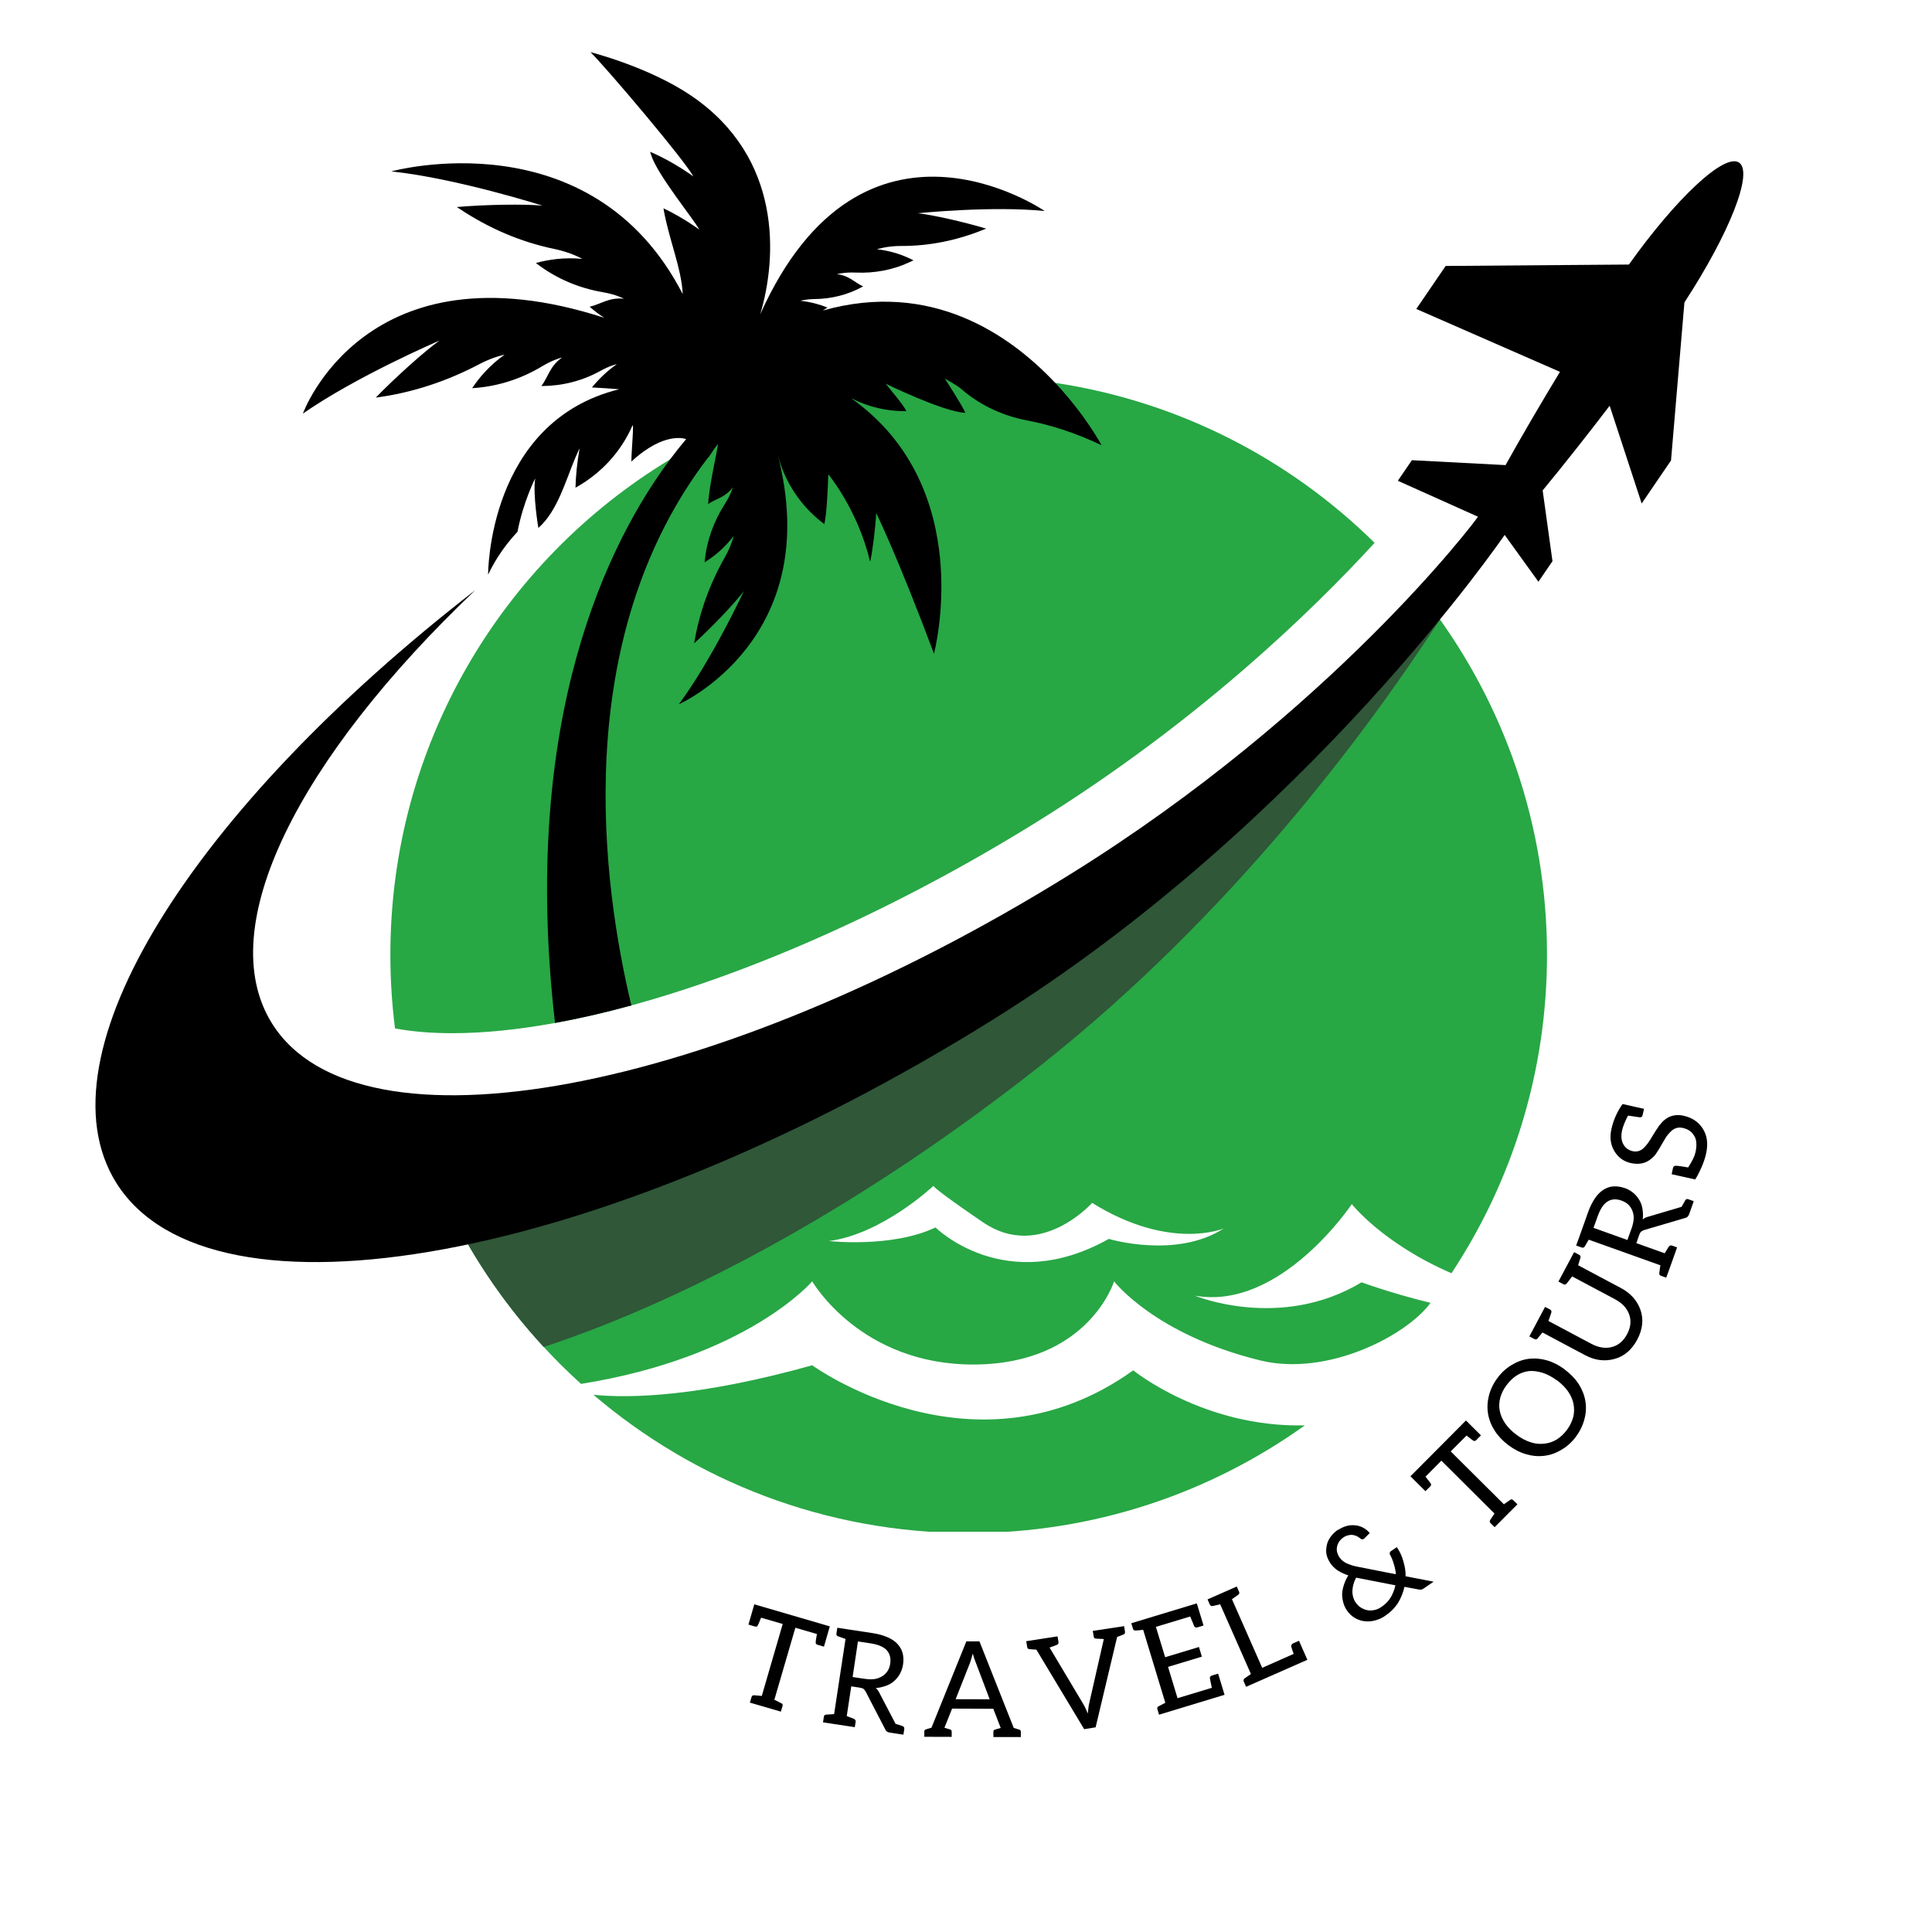 <svg xmlns="http://www.w3.org/2000/svg" xmlns:xlink="http://www.w3.org/1999/xlink" width="500" zoomAndPan="magnify" viewBox="0 0 375 375" height="500" preserveAspectRatio="xMidYMid meet" version="1.0"><defs><g/><clipPath id="675d8e3a98"><path d="M 85 118 L 301 118 L 301 297.324 L 85 297.324 Z M 85 118 " clip-rule="nonzero"/></clipPath><clipPath id="1cd9022fa3"><path d="M 58 10.074 L 214 10.074 L 214 199 L 58 199 Z M 58 10.074 " clip-rule="nonzero"/></clipPath></defs><g clip-path="url(#675d8e3a98)"><path fill="#28a745" d="M 160.902 240.887 C 171.199 239.531 181 230.344 181.184 230.172 C 181.164 230.242 181.508 230.898 190.766 237.227 C 201.887 244.832 211.984 233.48 211.984 233.48 C 227.125 242.895 237.523 238.441 237.523 238.441 C 228.312 244.418 215.211 240.469 215.211 240.469 C 195.148 251.766 181.582 238.246 181.582 238.246 C 173.156 242.262 160.902 240.887 160.902 240.887 Z M 85.91 231.996 C 92.312 245.984 101.512 258.43 112.781 268.613 C 145.145 263.43 157.648 248.707 157.648 248.707 C 157.648 248.707 167.023 265.004 189.191 264.852 C 211.352 264.695 216.242 248.707 216.242 248.707 C 216.242 248.707 224.141 259.039 244.602 264.055 C 257.746 267.281 273.156 259.113 277.656 252.891 L 277.664 252.883 C 269.801 250.949 264.277 248.898 264.277 248.898 C 248.5 258.379 231.91 251.484 231.91 251.484 C 248.551 254.473 262.383 233.719 262.383 233.719 C 262.383 233.719 268.395 241.371 281.73 247.133 C 293.445 229.406 300.273 208.156 300.273 185.316 C 300.273 160.098 291.953 136.816 277.914 118.074 C 275.992 119.434 273.766 121.254 270.953 124.285 C 247.973 149.074 215.133 173.512 189.504 189.531 C 154.449 211.441 117.672 225.652 85.91 231.996 Z M 115.188 270.727 C 134.793 287.461 160.227 297.566 188.023 297.566 C 212.355 297.566 234.883 289.82 253.27 276.664 C 233.664 277.137 219.961 265.98 219.961 265.98 C 189.246 288.012 157.648 265.004 157.648 265.004 C 135.793 271.105 122.422 271.445 115.188 270.727 " fill-opacity="1" fill-rule="nonzero"/></g><path fill="#2f5738" d="M 189.504 189.531 C 215.133 173.512 247.973 149.074 270.953 124.285 C 273.766 121.254 275.992 119.434 277.914 118.074 C 278.445 118.789 278.973 119.516 279.492 120.242 C 265.836 141.273 239.398 177.242 201.977 206.812 C 168.785 233.035 134.602 251.84 105.535 261.449 C 97.535 252.781 90.879 242.852 85.91 231.996 C 117.672 225.652 154.449 211.441 189.504 189.531 " fill-opacity="1" fill-rule="nonzero"/><path fill="#28a745" d="M 266.809 105.363 C 254.848 118.418 232.578 140.082 201.289 159.512 C 174.625 176.062 146.797 188.516 122.547 195.152 C 117.434 196.551 112.48 197.691 107.73 198.555 C 100.562 199.863 93.863 200.543 87.777 200.543 C 83.645 200.543 79.926 200.227 76.672 199.617 C 76.078 194.934 75.77 190.16 75.77 185.316 C 75.77 144.527 97.527 108.82 130.062 89.168 C 140.078 83.113 151.121 78.586 162.859 75.898 C 162.926 75.883 162.984 75.867 163.047 75.855 C 166.098 75.16 169.199 74.59 172.34 74.152 C 172.777 74.09 173.215 74.035 173.652 73.977 C 176.758 73.578 179.902 73.309 183.082 73.172 C 183.285 73.164 183.492 73.152 183.695 73.148 C 185.133 73.094 186.574 73.066 188.023 73.066 C 193.727 73.066 199.332 73.488 204.809 74.312 C 228.801 77.91 250.309 89.102 266.809 105.363 " fill-opacity="1" fill-rule="nonzero"/><path fill="#000000" d="M 326.945 58.699 C 335.66 45.344 340.371 33.48 337.559 31.566 C 334.754 29.648 325.426 38.363 316.168 51.348 L 280.602 51.621 L 274.902 59.969 L 302.789 72.176 C 299.199 78.094 295.48 84.438 292.227 90.277 L 274.047 89.324 L 271.32 93.32 L 286.875 100.293 C 286.598 100.844 258.559 138.137 207.641 169.75 C 138.773 212.508 69.441 225.445 52.762 198.594 C 41.203 179.992 57.965 147.172 92.262 114.539 C 37.395 157.047 7.133 204.734 22.527 229.516 C 40.883 259.055 117.301 245.047 192.938 197.777 C 254.098 159.547 291.891 104.016 292.055 103.828 L 298.609 112.914 L 301.336 108.922 L 299.43 95.191 C 303.684 90.031 308.234 84.258 312.434 78.754 L 318.648 97.723 L 324.344 89.375 L 326.945 58.699 " fill-opacity="1" fill-rule="nonzero"/><g clip-path="url(#1cd9022fa3)"><path fill="#000000" d="M 186.652 75.562 C 190.238 78.652 194.594 80.684 199.234 81.578 C 204.156 82.523 208.754 84.016 213.809 86.418 C 213.809 86.418 210.746 80.621 204.809 74.312 C 195.949 64.895 180.691 54.344 159.695 60.281 C 160 60.086 160.309 59.891 160.625 59.691 C 159.109 59.09 157.352 58.602 155.367 58.379 C 155.367 58.379 156.414 58.066 158.137 58.047 C 161.387 58.012 164.59 57.215 167.434 55.641 L 167.531 55.59 C 165.816 54.805 164.875 53.496 162.453 53.223 C 162.453 53.223 163.848 52.809 166.066 52.906 C 169.75 53.074 173.422 52.391 176.746 50.793 C 176.93 50.703 177.117 50.617 177.305 50.527 C 175.445 49.566 173.066 48.695 170.223 48.383 C 170.223 48.383 172.184 47.73 174.926 47.742 C 180.371 47.77 185.766 46.648 190.82 44.613 C 191.031 44.531 191.23 44.449 191.422 44.375 C 186.984 43.047 181.031 41.711 178.156 41.391 C 178.156 41.391 192.316 39.918 202.773 40.957 C 202.773 40.957 167.48 16.609 147.555 61.012 C 150.867 49.922 151.836 30.621 134.223 18.613 C 125.957 12.98 114.617 10.125 114.617 10.125 C 117.75 13.211 133.184 31.445 134.555 34.234 C 134.438 34.145 130.641 31.336 126.188 29.465 C 126.258 29.68 126.324 29.891 126.391 30.102 C 127.598 33.961 134.895 42.859 135.727 44.562 C 135.727 44.562 132.66 42.273 128.777 40.43 C 129.688 46.031 132.289 52.031 132.52 57.094 C 114.758 22.527 75.949 33.266 75.949 33.266 C 88.711 34.625 105.277 39.914 105.277 39.914 C 101.758 39.578 94.309 39.699 88.672 40.18 C 88.863 40.305 89.062 40.438 89.273 40.578 C 94.844 44.285 101.051 46.977 107.605 48.324 C 110.863 48.992 113.023 50.25 113.023 50.25 C 109.543 49.918 106.484 50.367 104.02 51.047 L 104.312 51.27 C 108.039 54.102 112.414 55.934 117.027 56.719 C 119.605 57.16 121.105 57.973 121.105 57.973 C 118.145 57.695 116.695 59.023 114.449 59.535 C 114.551 59.625 114.645 59.707 114.742 59.789 C 115.551 60.484 116.402 61.117 117.293 61.684 C 70.875 46.676 58.789 80.281 58.789 80.281 C 69.223 73.023 84.996 66.238 85.305 66.105 C 82.426 68.156 76.875 73.125 72.934 77.176 C 72.973 77.172 73.008 77.164 73.043 77.16 C 80.047 76.23 86.797 73.977 93.047 70.68 C 95.734 69.262 97.93 68.844 97.93 68.844 C 95.086 70.871 93.062 73.215 91.648 75.34 C 91.711 75.34 91.773 75.336 91.832 75.328 C 96.586 75.031 101.164 73.543 105.242 71.086 C 107.387 69.797 108.996 69.414 109.094 69.395 C 106.676 71.121 106.453 73.078 105.09 74.93 L 105.184 74.93 C 109.117 74.91 112.996 73.945 116.438 72.043 C 118.297 71.008 119.637 70.695 119.719 70.68 C 117.734 72.094 116.152 73.66 114.895 75.203 C 116.746 75.297 118.516 75.418 120.191 75.555 C 94.594 81.852 94.742 111.535 94.742 111.535 C 96.254 108.359 98.207 105.613 100.445 103.219 C 101.551 97.395 103.891 92.836 103.891 92.836 C 103.379 95.762 104.484 102.488 104.5 102.473 C 108.188 99.238 109.762 93.375 111.664 88.863 C 112.152 87.695 112.5 87.02 112.5 87.02 C 111.996 89.871 111.758 92.414 111.703 94.664 C 111.73 94.648 111.758 94.633 111.785 94.617 C 116.637 91.91 120.508 87.738 122.734 82.652 C 123.109 81.801 122.574 87.188 122.547 89.59 C 129.121 83.535 133.176 85.238 133.176 85.238 C 132.199 86.398 131.156 87.703 130.062 89.168 C 118.191 105.082 100.906 139.285 107.73 198.555 C 112.48 197.691 117.434 196.551 122.547 195.152 C 116.984 171.949 110.352 124.215 137.465 88.773 C 137.473 89.035 138.465 87.18 139.332 86.234 C 139.496 86.371 137.582 94.402 137.465 97.754 L 137.461 97.832 C 139.059 96.73 140.711 96.594 142.23 94.598 C 142.211 94.68 141.848 96.027 140.703 97.805 C 138.527 101.176 137.16 105.004 136.785 108.996 C 136.777 109.047 136.773 109.094 136.77 109.145 C 138.598 108.008 140.625 106.367 142.406 104.023 C 142.383 104.133 141.957 105.93 140.73 108.094 C 137.793 113.27 135.723 118.895 134.758 124.77 C 134.754 124.805 134.75 124.832 134.746 124.863 C 138.258 121.648 142.586 117.098 144.391 114.727 C 144.262 114.996 138.145 128.102 131.766 136.699 C 131.766 136.699 160.305 124.109 150.914 88.105 C 152.273 93.516 155.438 98.289 159.891 101.645 C 159.926 101.668 159.965 101.695 159.996 101.723 C 160.492 99.738 160.684 94.52 160.773 92.051 C 160.773 92.051 166.52 98.988 168.844 108.883 L 168.91 108.945 C 169.371 107.031 169.977 101.91 170.066 99.562 C 170.066 99.562 174.309 108.191 181.281 126.879 C 181.281 126.879 189.863 94.723 165.16 77.262 C 168.438 78.961 172.098 79.836 175.816 79.809 L 175.922 79.809 C 175.367 78.527 172.363 75.113 171.91 74.469 C 171.91 74.469 182.805 79.816 187.262 80.129 L 187.387 80.137 C 186.715 78.613 183.59 73.789 183.383 73.492 C 183.383 73.492 185.539 74.605 186.652 75.562 " fill-opacity="1" fill-rule="nonzero"/></g><g fill="#000000" fill-opacity="1"><g transform="translate(140.676, 329.054)"><g><path d="M 4.594 -13.719 L 5.734 -17.656 L 19.172 -13.734 L 20.016 -13.484 L 20.391 -13.375 L 19.25 -9.438 L 18.047 -9.797 C 17.785 -9.867 17.656 -10 17.656 -10.188 C 17.645 -10.477 17.723 -11.047 17.891 -11.891 L 13.703 -13.109 L 9.625 0.875 C 9.688 0.895 9.781 0.938 9.906 1 C 10.645 1.375 11.039 1.578 11.094 1.609 C 11.238 1.703 11.273 1.875 11.203 2.125 L 10.891 3.172 L 4.875 1.422 L 5.188 0.375 C 5.258 0.094 5.445 -0.031 5.75 0 C 5.832 0.008 6.031 0.023 6.344 0.047 C 6.664 0.078 6.945 0.102 7.188 0.125 L 11.25 -13.844 L 7.047 -15.062 C 6.711 -14.207 6.484 -13.676 6.359 -13.469 C 6.254 -13.32 6.062 -13.289 5.781 -13.375 Z M 4.594 -13.719 "/></g></g></g><g fill="#000000" fill-opacity="1"><g transform="translate(158.9, 334.211)"><g><path d="M 0.844 0.094 L 1.016 -1 C 1.047 -1.25 1.191 -1.383 1.453 -1.406 L 3 -1.5 L 5.219 -16.094 C 4.395 -16.383 3.906 -16.555 3.75 -16.609 C 3.508 -16.711 3.41 -16.883 3.453 -17.125 L 3.625 -18.266 L 5.469 -17.984 L 10.406 -17.234 C 11.539 -17.066 12.531 -16.797 13.375 -16.422 C 14.188 -16.078 14.836 -15.633 15.328 -15.094 C 15.828 -14.531 16.156 -13.93 16.312 -13.297 C 16.477 -12.609 16.5 -11.875 16.375 -11.094 C 16.281 -10.488 16.086 -9.91 15.797 -9.359 C 15.516 -8.836 15.141 -8.363 14.672 -7.938 C 14.203 -7.52 13.672 -7.207 13.078 -7 C 12.379 -6.75 11.711 -6.602 11.078 -6.562 C 11.367 -6.32 11.598 -6.023 11.766 -5.672 L 14.922 0.375 C 15.773 0.645 16.238 0.797 16.312 0.828 L 16.281 0.828 C 16.539 0.93 16.656 1.109 16.625 1.359 L 16.453 2.484 L 15.984 2.422 L 14.594 2.203 L 13.781 2.078 C 13.32 2.016 13.023 1.785 12.891 1.391 L 9.125 -5.875 C 9.008 -6.07 8.875 -6.242 8.719 -6.391 C 8.582 -6.504 8.332 -6.586 7.969 -6.641 L 6.328 -6.891 L 5.453 -1.125 C 6.254 -0.82 6.711 -0.645 6.828 -0.594 C 6.953 -0.539 7.047 -0.461 7.109 -0.359 C 7.172 -0.266 7.195 -0.164 7.188 -0.062 L 7.016 1.031 L 5.172 0.75 L 2.688 0.375 Z M 6.594 -8.703 L 8.953 -8.344 L 8.922 -8.359 C 9.672 -8.242 10.32 -8.227 10.875 -8.312 C 11.395 -8.395 11.895 -8.582 12.375 -8.875 C 12.801 -9.145 13.141 -9.484 13.391 -9.891 C 13.641 -10.273 13.805 -10.75 13.891 -11.312 C 14.047 -12.383 13.812 -13.258 13.188 -13.938 C 12.562 -14.582 11.531 -15.016 10.094 -15.234 L 7.625 -15.609 Z M 6.594 -8.703 "/></g></g></g><g fill="#000000" fill-opacity="1"><g transform="translate(178.768, 337.11)"><g><path d="M 0.641 0 L 0.641 -1.031 C 0.641 -1.25 0.754 -1.391 0.984 -1.453 L 2.031 -1.766 L 8.797 -18.516 L 11.344 -18.516 L 18 -1.719 L 19.031 -1.406 C 19.258 -1.344 19.375 -1.203 19.375 -0.984 L 19.375 0.047 L 14.047 0.047 L 14.047 -0.984 C 14.047 -1.211 14.164 -1.352 14.406 -1.406 L 15.469 -1.719 L 14.031 -5.438 L 6.031 -5.469 L 4.547 -1.75 L 5.609 -1.438 C 5.836 -1.383 5.953 -1.242 5.953 -1.016 L 5.953 0.016 Z M 6.719 -7.297 L 13.328 -7.281 L 10.625 -14.422 C 10.414 -14.898 10.223 -15.477 10.047 -16.156 C 9.836 -15.363 9.664 -14.781 9.531 -14.406 Z M 6.719 -7.297 "/></g></g></g><g fill="#000000" fill-opacity="1"><g transform="translate(201.581, 336.961)"><g><path d="M -2.203 -17.281 L -2.391 -18.406 L 3.688 -19.344 L 3.875 -18.219 C 3.914 -17.938 3.766 -17.742 3.422 -17.641 C 3.316 -17.609 3.125 -17.535 2.844 -17.422 C 2.57 -17.316 2.336 -17.234 2.141 -17.172 L 8.656 -6.25 C 8.926 -5.82 9.227 -5.191 9.562 -4.359 C 9.645 -5.328 9.742 -6.031 9.859 -6.469 L 12.672 -18.828 C 11.828 -18.859 11.32 -18.883 11.156 -18.906 C 10.895 -18.906 10.742 -19.047 10.703 -19.328 L 10.531 -20.406 L 16.609 -21.328 L 16.781 -20.234 C 16.812 -19.973 16.711 -19.797 16.484 -19.703 L 15.25 -19.219 L 11.078 -1.688 L 8.859 -1.328 L -0.422 -16.766 C -1.16 -16.805 -1.609 -16.836 -1.766 -16.859 C -2.023 -16.879 -2.172 -17.02 -2.203 -17.281 Z M -2.203 -17.281 "/></g></g></g><g fill="#000000" fill-opacity="1"><g transform="translate(224.108, 333.087)"><g><path d="M 0.859 -0.266 L 0.547 -1.312 C 0.461 -1.57 0.535 -1.766 0.766 -1.891 L 2.078 -2.578 L -2.219 -16.734 C -3.051 -16.641 -3.547 -16.598 -3.703 -16.609 C -3.953 -16.578 -4.117 -16.695 -4.203 -16.969 L -4.531 -18.016 L 8.188 -21.875 L 9.5 -17.578 L 8.312 -17.219 C 8.02 -17.125 7.801 -17.219 7.656 -17.5 C 7.656 -17.508 7.629 -17.582 7.578 -17.719 C 7.523 -17.863 7.43 -18.086 7.297 -18.391 C 7.16 -18.691 7.031 -19.004 6.906 -19.328 L 0.25 -17.312 L 2.047 -11.422 L 8.609 -13.406 L 9.172 -11.531 L 2.609 -9.547 L 4.453 -3.469 L 11.109 -5.484 C 10.891 -6.609 10.766 -7.219 10.734 -7.312 C 10.691 -7.582 10.828 -7.77 11.141 -7.875 L 12.328 -8.234 L 13.578 -4.125 Z M 0.859 -0.266 "/></g></g></g><g fill="#000000" fill-opacity="1"><g transform="translate(241.055, 327.769)"><g><path d="M 0.812 -0.359 L 0.359 -1.375 C 0.316 -1.488 0.305 -1.598 0.328 -1.703 C 0.359 -1.816 0.414 -1.91 0.5 -1.984 L 1.75 -2.844 L -4.219 -16.375 C -5.031 -16.176 -5.52 -16.066 -5.688 -16.047 C -5.801 -16.016 -5.906 -16.023 -6 -16.078 C -6.102 -16.141 -6.18 -16.223 -6.234 -16.328 L -6.672 -17.328 L -4.969 -18.078 L -2.688 -19.078 L -1 -19.828 L -0.562 -18.828 C -0.508 -18.723 -0.492 -18.613 -0.516 -18.5 C -0.547 -18.383 -0.609 -18.297 -0.703 -18.234 C -0.797 -18.16 -1.02 -18 -1.375 -17.75 C -1.727 -17.508 -1.914 -17.383 -1.938 -17.375 L 3.938 -4.047 L 10.047 -6.75 C 9.773 -7.52 9.617 -7.988 9.578 -8.156 C 9.555 -8.289 9.578 -8.414 9.641 -8.531 C 9.703 -8.645 9.789 -8.727 9.906 -8.781 L 11.078 -9.297 L 12.703 -5.609 L 12.141 -5.344 L 11.938 -5.266 L 2.516 -1.109 Z M 0.812 -0.359 "/></g></g></g><g fill="#000000" fill-opacity="1"><g transform="translate(256.559, 320.61)"><g/></g></g><g fill="#000000" fill-opacity="1"><g transform="translate(263.656, 316.94)"><g><path d="M -2.266 -4.422 C -2.586 -4.898 -2.816 -5.426 -2.953 -6 C -3.109 -6.602 -3.172 -7.176 -3.141 -7.719 C -3.098 -8.258 -2.969 -8.848 -2.75 -9.484 C -2.551 -10.066 -2.285 -10.625 -1.953 -11.156 C -2.703 -11.406 -3.379 -11.719 -3.984 -12.094 C -4.566 -12.488 -5.039 -12.953 -5.406 -13.484 C -5.781 -14.035 -6.035 -14.598 -6.172 -15.172 C -6.285 -15.672 -6.273 -16.258 -6.141 -16.938 C -6.047 -17.5 -5.797 -18.066 -5.391 -18.641 C -5.004 -19.172 -4.492 -19.656 -3.859 -20.094 L -3.922 -19.984 C -3.379 -20.348 -2.805 -20.609 -2.203 -20.766 C -1.66 -20.91 -1.086 -20.941 -0.484 -20.859 C 0.055 -20.797 0.551 -20.633 1 -20.375 C 1.457 -20.125 1.859 -19.789 2.203 -19.375 L 1.188 -18.359 C 1.164 -18.348 1.145 -18.328 1.125 -18.297 C 1.113 -18.273 1.098 -18.258 1.078 -18.25 C 1.023 -18.207 0.922 -18.176 0.766 -18.156 C 0.68 -18.156 0.566 -18.203 0.422 -18.297 C 0.273 -18.422 0.062 -18.566 -0.219 -18.734 C -0.414 -18.848 -0.672 -18.93 -0.984 -18.984 C -1.266 -19.047 -1.57 -19.035 -1.906 -18.953 C -2.258 -18.879 -2.582 -18.742 -2.875 -18.547 C -3.25 -18.285 -3.535 -18.004 -3.734 -17.703 C -3.93 -17.41 -4.066 -17.078 -4.141 -16.703 C -4.211 -16.336 -4.207 -16 -4.125 -15.688 C -4.031 -15.312 -3.879 -14.973 -3.672 -14.672 C -3.504 -14.422 -3.305 -14.203 -3.078 -14.016 C -2.848 -13.828 -2.602 -13.664 -2.344 -13.531 C -2.195 -13.457 -1.875 -13.332 -1.375 -13.156 C -1.062 -13.039 -0.66 -12.938 -0.172 -12.844 L 7.281 -11.375 C 7.238 -11.977 7.113 -12.617 6.906 -13.297 C 6.695 -14.016 6.453 -14.629 6.172 -15.141 C 6.098 -15.234 6.07 -15.359 6.094 -15.516 C 6.125 -15.672 6.191 -15.781 6.297 -15.844 L 7.469 -16.641 C 8.039 -15.805 8.457 -14.91 8.719 -13.953 C 9.039 -12.91 9.191 -11.922 9.172 -10.984 L 14.609 -9.938 L 12.766 -8.672 C 12.547 -8.523 12.359 -8.43 12.203 -8.391 C 12.109 -8.359 11.891 -8.379 11.547 -8.453 L 8.953 -8.938 C 8.68 -7.77 8.266 -6.734 7.703 -5.828 C 7.109 -4.879 6.27 -4.035 5.188 -3.297 C 4.602 -2.898 3.984 -2.613 3.328 -2.438 C 2.641 -2.238 1.957 -2.176 1.281 -2.25 C 0.625 -2.312 -0.016 -2.52 -0.641 -2.875 C -1.254 -3.219 -1.797 -3.734 -2.266 -4.422 Z M -0.469 -5.812 L -0.469 -5.844 C -0.164 -5.395 0.195 -5.055 0.625 -4.828 C 1.031 -4.598 1.453 -4.445 1.891 -4.375 C 2.297 -4.312 2.754 -4.344 3.266 -4.469 C 3.691 -4.582 4.094 -4.77 4.469 -5.031 C 5.27 -5.57 5.883 -6.207 6.312 -6.938 C 6.738 -7.695 7.031 -8.461 7.188 -9.234 L -0.438 -10.719 C -0.906 -9.82 -1.145 -8.945 -1.156 -8.094 C -1.164 -7.258 -0.938 -6.5 -0.469 -5.812 Z M -0.469 -5.812 "/></g></g></g><g fill="#000000" fill-opacity="1"><g transform="translate(280.357, 305.021)"><g/></g></g><g fill="#000000" fill-opacity="1"><g transform="translate(286.531, 300.029)"><g><path d="M -9.859 -10.594 L -12.766 -13.484 L -2.891 -23.406 L -2.281 -24.031 L -1.984 -24.312 L 0.922 -21.422 L 0.031 -20.531 C -0.164 -20.332 -0.344 -20.281 -0.5 -20.375 C -0.758 -20.508 -1.219 -20.848 -1.875 -21.391 L -4.953 -18.312 L 5.375 -8.047 C 5.426 -8.086 5.508 -8.148 5.625 -8.234 C 6.301 -8.691 6.66 -8.938 6.703 -8.969 C 6.867 -9.051 7.039 -9 7.219 -8.812 L 8 -8.047 L 3.578 -3.609 L 2.797 -4.375 C 2.586 -4.582 2.57 -4.805 2.75 -5.047 C 2.789 -5.109 2.898 -5.273 3.078 -5.547 C 3.254 -5.816 3.41 -6.051 3.547 -6.25 L -6.766 -16.516 L -9.844 -13.406 C -9.258 -12.688 -8.91 -12.227 -8.797 -12.031 C -8.703 -11.863 -8.758 -11.676 -8.969 -11.469 Z M -9.859 -10.594 "/></g></g></g><g fill="#000000" fill-opacity="1"><g transform="translate(299.874, 286.498)"><g><path d="M -3.594 -4.219 C -4.801 -4.562 -5.957 -5.145 -7.062 -5.969 C -8.176 -6.801 -9.07 -7.742 -9.75 -8.797 C -10.426 -9.848 -10.859 -10.953 -11.047 -12.109 C -11.234 -13.266 -11.176 -14.43 -10.875 -15.609 C -10.57 -16.816 -10.02 -17.957 -9.219 -19.031 C -8.426 -20.102 -7.492 -20.953 -6.422 -21.578 C -5.348 -22.223 -4.254 -22.613 -3.141 -22.75 C -1.984 -22.895 -0.805 -22.797 0.391 -22.453 C 1.566 -22.117 2.727 -21.523 3.875 -20.672 L 3.875 -20.641 C 5 -19.797 5.895 -18.863 6.562 -17.844 C 7.227 -16.789 7.656 -15.691 7.844 -14.547 C 8.039 -13.41 7.984 -12.254 7.672 -11.078 C 7.359 -9.848 6.805 -8.703 6.016 -7.641 C 5.234 -6.586 4.301 -5.742 3.219 -5.109 C 2.156 -4.461 1.062 -4.07 -0.062 -3.938 C -1.227 -3.781 -2.406 -3.875 -3.594 -4.219 Z M -5.531 -8.016 C -4.625 -7.336 -3.711 -6.852 -2.797 -6.562 C -1.922 -6.27 -1.051 -6.176 -0.188 -6.281 C 0.676 -6.352 1.484 -6.613 2.234 -7.062 C 3.004 -7.539 3.676 -8.164 4.25 -8.938 C 4.832 -9.719 5.242 -10.547 5.484 -11.422 C 5.691 -12.266 5.711 -13.113 5.547 -13.969 C 5.398 -14.781 5.055 -15.582 4.516 -16.375 C 3.973 -17.164 3.25 -17.898 2.344 -18.578 L 2.328 -18.562 C 1.398 -19.25 0.477 -19.738 -0.438 -20.031 C -1.395 -20.332 -2.266 -20.445 -3.047 -20.375 C -3.891 -20.289 -4.68 -20.02 -5.422 -19.562 C -6.16 -19.102 -6.836 -18.461 -7.453 -17.641 C -8.047 -16.848 -8.453 -16.035 -8.672 -15.203 C -8.898 -14.359 -8.938 -13.52 -8.781 -12.688 C -8.613 -11.832 -8.258 -11.008 -7.719 -10.219 C -7.188 -9.438 -6.457 -8.703 -5.531 -8.016 Z M -5.531 -8.016 "/></g></g></g><g fill="#000000" fill-opacity="1"><g transform="translate(313.034, 268.479)"><g><path d="M -15.219 -8.578 L -16.188 -9.078 L -13.141 -14.812 L -12.172 -14.312 C -11.93 -14.176 -11.848 -13.977 -11.922 -13.719 C -12.023 -13.375 -12.211 -12.828 -12.484 -12.078 L -4.203 -7.672 C -2.773 -6.91 -1.441 -6.691 -0.203 -7.016 C 1.078 -7.336 2.07 -8.172 2.781 -9.516 C 3.5 -10.859 3.629 -12.148 3.172 -13.391 C 2.734 -14.598 1.812 -15.57 0.406 -16.312 L -7.891 -20.734 C -8.398 -20.035 -8.75 -19.578 -8.938 -19.359 C -9.125 -19.129 -9.336 -19.082 -9.578 -19.219 L -10.547 -19.719 L -9.547 -21.594 L -8.375 -23.797 L -7.5 -25.438 L -6.516 -24.922 C -6.273 -24.797 -6.195 -24.598 -6.281 -24.328 L -6.719 -22.891 L 1.594 -18.469 C 3.457 -17.477 4.719 -16.07 5.375 -14.25 C 6.02 -12.383 5.812 -10.453 4.75 -8.453 C 3.688 -6.461 2.207 -5.211 0.312 -4.703 C -1.57 -4.191 -3.453 -4.43 -5.328 -5.422 L -13.641 -9.844 C -14.16 -9.195 -14.477 -8.812 -14.594 -8.688 C -14.758 -8.477 -14.969 -8.441 -15.219 -8.578 Z M -15.219 -8.578 "/></g></g></g><g fill="#000000" fill-opacity="1"><g transform="translate(323.161, 248.823)"><g><path d="M 0.25 -0.828 L -0.797 -1.203 C -1.023 -1.285 -1.125 -1.453 -1.094 -1.703 L -0.891 -3.234 L -14.797 -8.203 C -15.234 -7.453 -15.492 -7.004 -15.578 -6.859 C -15.723 -6.648 -15.914 -6.594 -16.156 -6.688 L -17.234 -7.062 L -16.594 -8.812 L -14.922 -13.516 C -14.535 -14.598 -14.078 -15.52 -13.547 -16.281 C -13.047 -17.008 -12.484 -17.562 -11.859 -17.938 C -11.234 -18.32 -10.586 -18.523 -9.922 -18.547 C -9.223 -18.578 -8.5 -18.461 -7.75 -18.203 C -7.164 -17.992 -6.633 -17.691 -6.156 -17.297 C -5.695 -16.922 -5.305 -16.461 -4.984 -15.922 C -4.66 -15.391 -4.453 -14.812 -4.359 -14.188 C -4.242 -13.445 -4.227 -12.758 -4.312 -12.125 C -4.031 -12.375 -3.695 -12.547 -3.312 -12.641 L 3.234 -14.578 C 3.66 -15.359 3.898 -15.785 3.953 -15.859 L 3.938 -15.844 C 4.094 -16.07 4.285 -16.145 4.516 -16.062 L 5.594 -15.672 L 5.438 -15.234 L 4.969 -13.906 L 4.688 -13.125 C 4.531 -12.695 4.25 -12.453 3.844 -12.391 L -4.016 -10.078 C -4.223 -10.004 -4.414 -9.906 -4.594 -9.781 C -4.738 -9.664 -4.875 -9.438 -5 -9.094 L -5.547 -7.531 L -0.047 -5.562 C 0.398 -6.301 0.66 -6.723 0.734 -6.828 C 0.805 -6.93 0.895 -7.004 1 -7.047 C 1.113 -7.098 1.219 -7.109 1.312 -7.078 L 2.359 -6.703 L 1.734 -4.938 L 0.891 -2.578 Z M -7.281 -8.141 L -6.484 -10.375 L -6.484 -10.344 C -6.234 -11.062 -6.094 -11.707 -6.062 -12.281 C -6.039 -12.801 -6.129 -13.32 -6.328 -13.844 C -6.523 -14.312 -6.789 -14.707 -7.125 -15.031 C -7.469 -15.352 -7.91 -15.609 -8.453 -15.797 C -9.473 -16.16 -10.367 -16.098 -11.141 -15.609 C -11.898 -15.129 -12.523 -14.207 -13.016 -12.844 L -13.859 -10.5 Z M -7.281 -8.141 "/></g></g></g><g fill="#000000" fill-opacity="1"><g transform="translate(329.576, 229.993)"><g><path d="M -0.547 -1.062 L -5.109 -2.078 L -4.844 -3.312 C -4.77 -3.602 -4.582 -3.738 -4.281 -3.719 C -4.133 -3.727 -3.711 -3.68 -3.016 -3.578 L -1.906 -3.391 C -1.125 -4.598 -0.648 -5.578 -0.484 -6.328 C -0.328 -7.035 -0.273 -7.68 -0.328 -8.266 C -0.367 -8.766 -0.516 -9.203 -0.766 -9.578 C -1.203 -10.336 -1.926 -10.832 -2.938 -11.062 C -3.906 -11.281 -4.742 -10.988 -5.453 -10.188 C -5.828 -9.812 -6.133 -9.41 -6.375 -8.984 C -7.332 -7.328 -7.926 -6.344 -8.156 -6.031 C -8.469 -5.594 -8.875 -5.195 -9.375 -4.844 C -10.375 -4.125 -11.602 -3.926 -13.062 -4.25 C -14.395 -4.551 -15.43 -5.289 -16.172 -6.469 C -16.961 -7.727 -17.172 -9.191 -16.797 -10.859 C -16.41 -12.598 -15.691 -14.211 -14.641 -15.703 L -10.469 -14.766 L -10.75 -13.547 C -10.812 -13.242 -10.988 -13.102 -11.281 -13.125 C -11.289 -13.125 -11.379 -13.133 -11.547 -13.156 C -11.711 -13.188 -11.984 -13.227 -12.359 -13.281 C -12.734 -13.332 -13.141 -13.391 -13.578 -13.453 C -14.148 -12.379 -14.535 -11.422 -14.734 -10.578 C -14.973 -9.484 -14.883 -8.578 -14.469 -7.859 C -14.082 -7.172 -13.477 -6.734 -12.656 -6.547 C -11.758 -6.348 -10.961 -6.645 -10.266 -7.438 C -9.922 -7.812 -9.598 -8.242 -9.297 -8.734 C -8.484 -10.078 -7.867 -11.047 -7.453 -11.641 L -7.453 -11.594 C -6.234 -13.238 -4.672 -13.848 -2.766 -13.422 C -1.109 -13.047 0.117 -12.219 0.922 -10.938 C 1.785 -9.602 2.004 -7.984 1.578 -6.078 C 1.398 -5.285 1.133 -4.473 0.781 -3.641 C 0.539 -3.066 0.234 -2.426 -0.141 -1.719 Z M -0.547 -1.062 "/></g></g></g></svg>